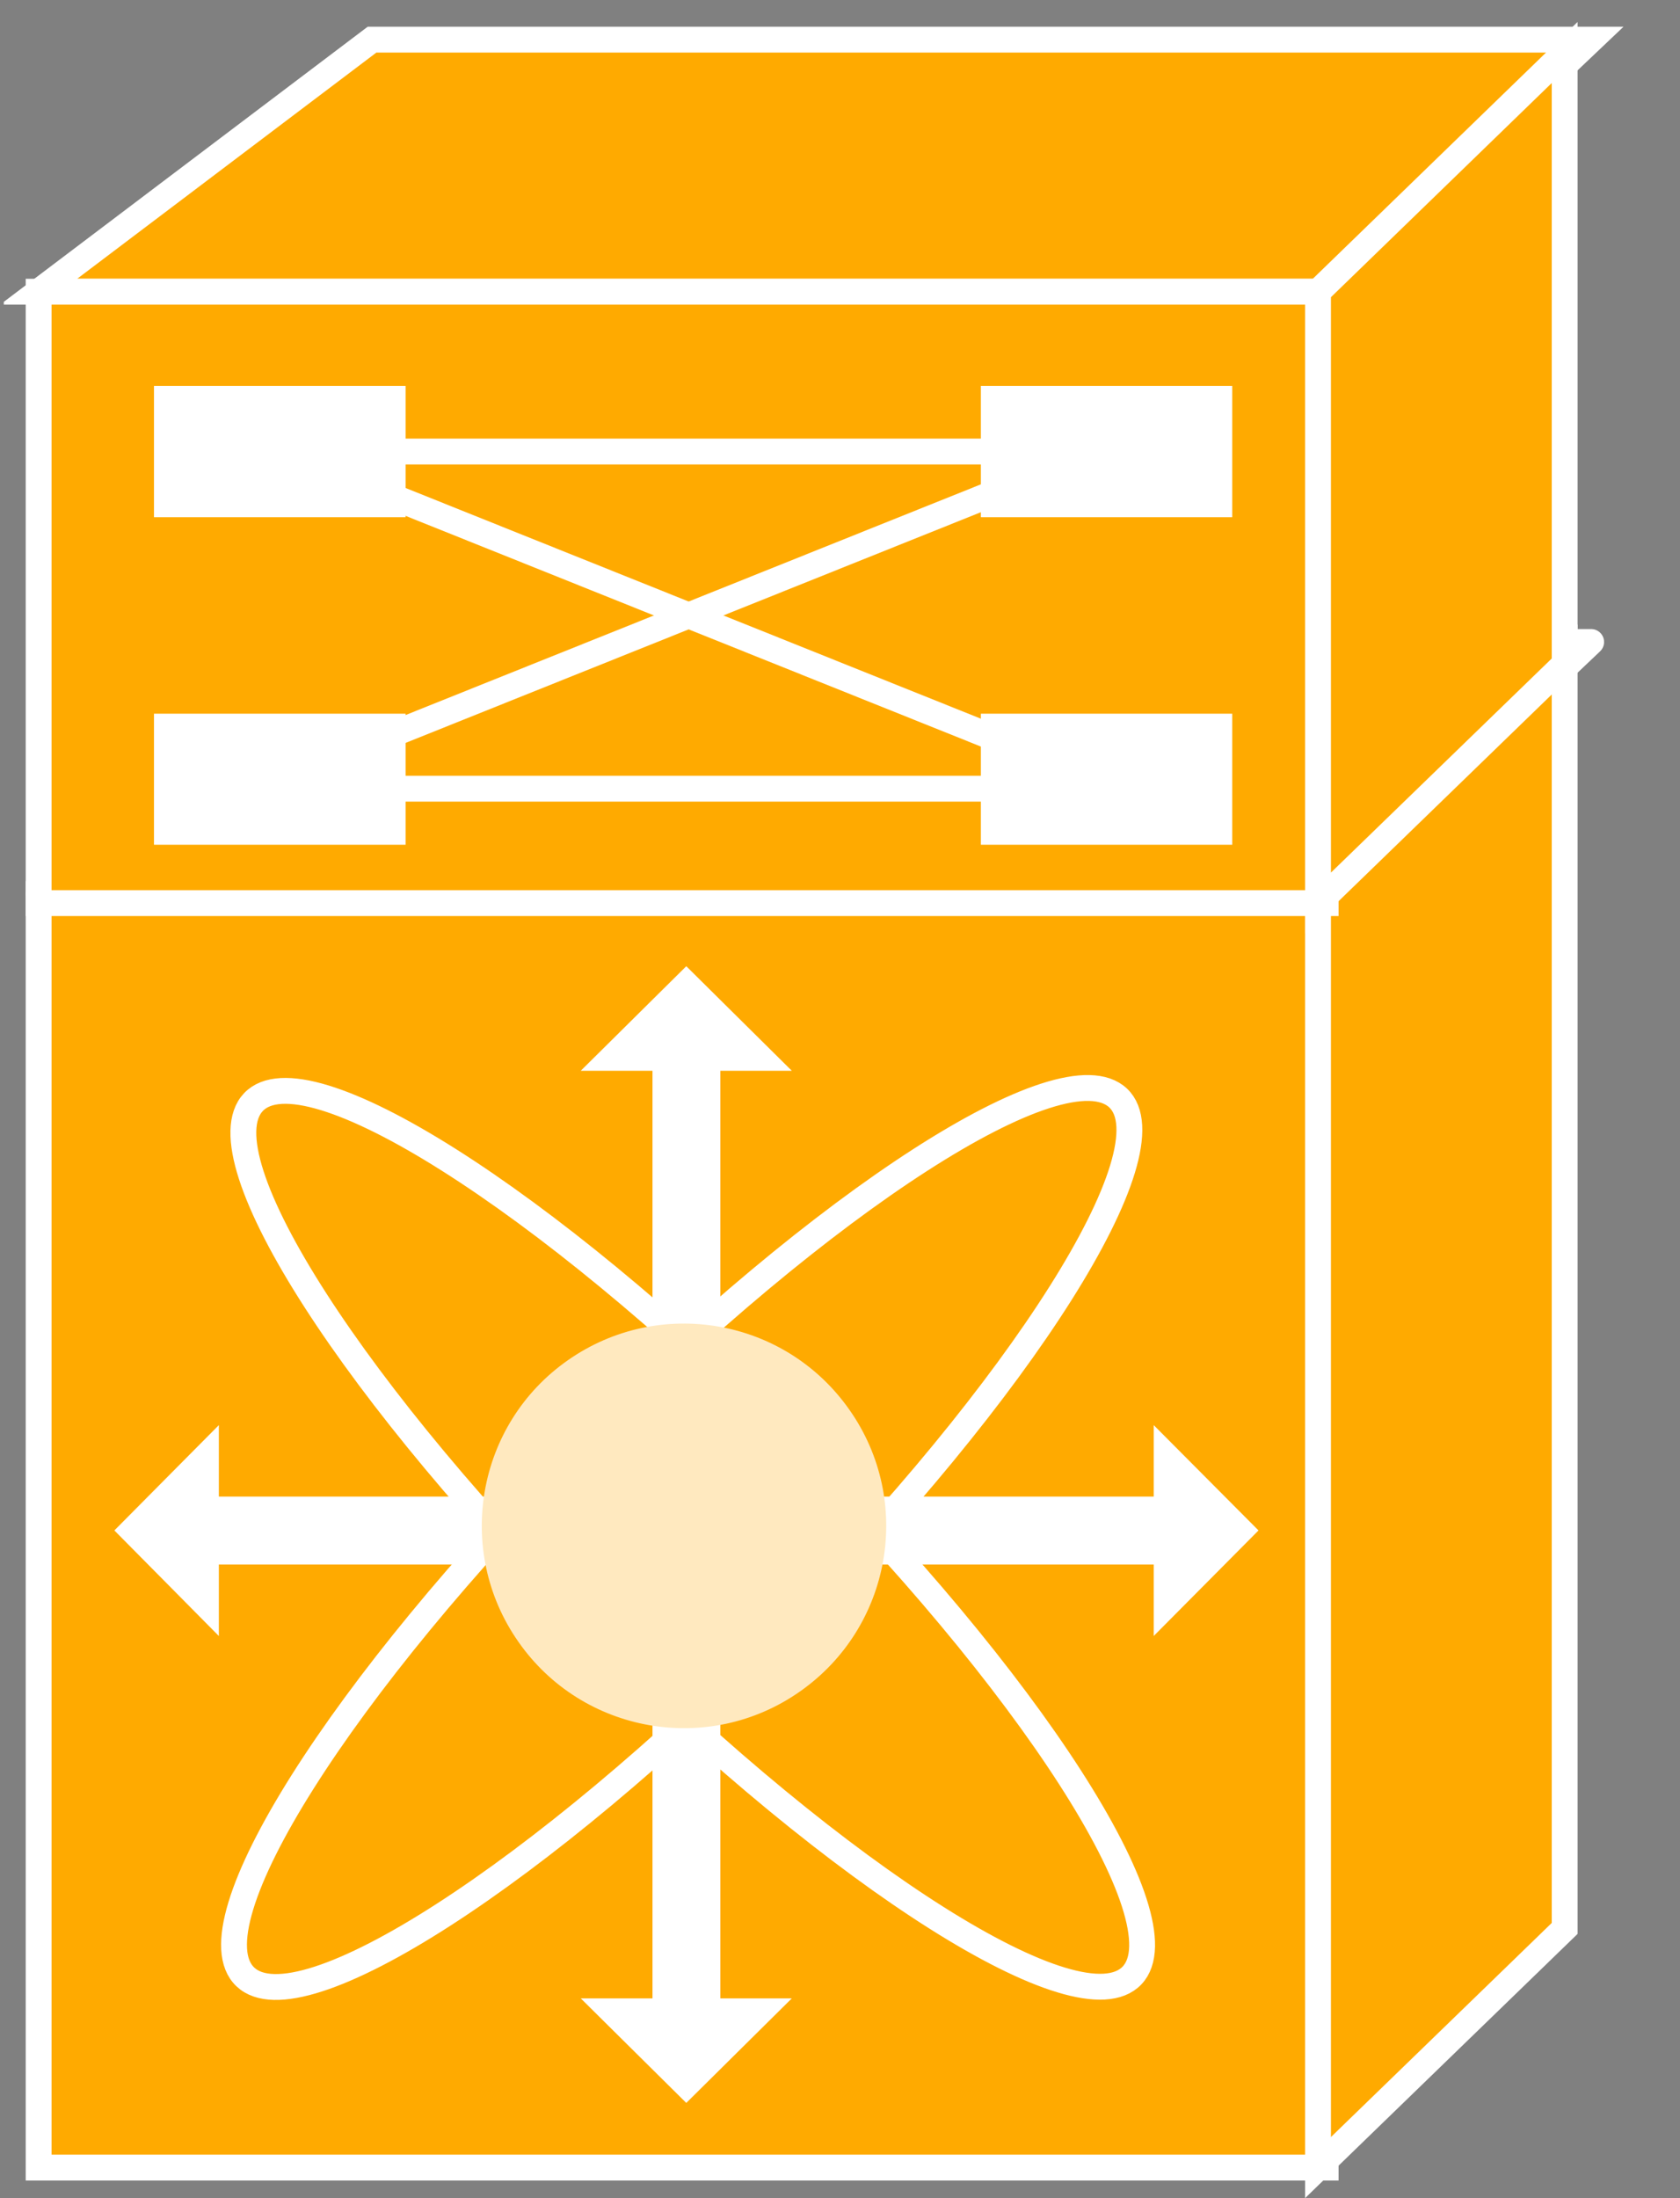 <?xml version="1.0" encoding="UTF-8"?>
<svg xmlns="http://www.w3.org/2000/svg" xmlns:xlink="http://www.w3.org/1999/xlink" width="26pt" height="34pt" viewBox="0 0 26 34" version="1.1">
<rect x="0" y="0" width="26" height="34" fill="#808080" stroke="none"/>
<defs>
<clipPath id="clip1">
  <path d="M 0.059 0.34 L 25.125 0.34 L 25.125 34 L 0.059 34 L 0.059 0.34 Z M 0.059 0.34 "/>
</clipPath>
<clipPath id="clip2">
  <path d="M 0.059 0.34 L 25.125 0.34 L 25.125 34 L 0.059 34 L 0.059 0.34 Z M 0.059 0.34 "/>
</clipPath>
<clipPath id="clip3">
  <path d="M 0.059 0.34 L 25.125 0.34 L 25.125 34 L 0.059 34 L 0.059 0.34 Z M 0.059 0.34 "/>
</clipPath>
<clipPath id="clip4">
  <path d="M 0.059 0.34 L 25.125 0.34 L 25.125 34 L 0.059 34 L 0.059 0.34 Z M 0.059 0.34 "/>
</clipPath>
<clipPath id="clip5">
  <path d="M 0.059 0.34 L 25.125 0.34 L 25.125 34 L 0.059 34 L 0.059 0.34 Z M 0.059 0.34 "/>
</clipPath>
<clipPath id="clip6">
  <path d="M 0.059 0.34 L 25.125 0.34 L 25.125 34 L 0.059 34 L 0.059 0.34 Z M 0.059 0.34 "/>
</clipPath>
</defs>
<g id="surface0">
<path style=" stroke:none;fill-rule:nonzero;fill:#202020;fill-opacity:1;" d="M 24.625 9.93 L 20.516 13.828 L 0.598 13.828 L 5.758 9.93 L 24.625 9.93 "/>
<g clip-path="url(#clip1)" clip-rule="nonzero">
<path style="fill:none;stroke-width:0.4;stroke-linecap:round;stroke-linejoin:round;stroke:#FFFFFF;stroke-opacity:1;stroke-miterlimit:4;" d="M 24.625 24.07 L 20.516 20.172 L 0.598 20.172 L 5.758 24.07 L 24.625 24.07 Z M 24.625 24.07 " transform="matrix(1,0,0,-1,0,34)"/>
</g>
<path style=" stroke:none;fill-rule:nonzero;fill:#FFAA00;fill-opacity:1;" d="M 0.598 13.828 L 20.516 13.828 L 20.516 33.527 L 0.598 33.527 L 0.598 13.828 Z M 0.598 13.828 "/>
<g clip-path="url(#clip2)" clip-rule="nonzero">
<path style="fill:none;stroke-width:0.4;stroke-linecap:butt;stroke-linejoin:miter;stroke:#FFFFFF;stroke-opacity:1;stroke-miterlimit:4;" d="M 0.598 0.473 L 20.516 0.473 L 20.516 20.172 L 0.598 20.172 L 0.598 0.473 Z M 0.598 0.473 " transform="matrix(1,0,0,-1,0,34)"/>
</g>
<path style=" stroke:none;fill-rule:nonzero;fill:#FFAA00;fill-opacity:1;" d="M 24.215 29.828 L 24.215 10.129 L 20.398 13.828 L 20.398 33.527 L 24.215 29.828 "/>
<g clip-path="url(#clip3)" clip-rule="nonzero">
<path style="fill:none;stroke-width:0.4;stroke-linecap:butt;stroke-linejoin:miter;stroke:#FFFFFF;stroke-opacity:1;stroke-miterlimit:4;" d="M 24.215 4.172 L 24.215 23.871 L 20.398 20.172 L 20.398 0.473 L 24.215 4.172 Z M 24.215 4.172 " transform="matrix(1,0,0,-1,0,34)"/>
</g>
<path style=" stroke:none;fill-rule:nonzero;fill:#FFFFFF;fill-opacity:1;" d="M 7.672 23.148 L 3.387 23.148 L 3.387 22.043 L 1.77 23.672 L 3.387 25.305 L 3.387 24.199 L 7.672 24.199 L 7.672 23.148 "/>
<path style=" stroke:none;fill-rule:nonzero;fill:#FFFFFF;fill-opacity:1;" d="M 10.098 26.621 L 10.098 30.91 L 8.988 30.91 L 10.621 32.527 L 12.254 30.91 L 11.148 30.91 L 11.148 26.621 L 10.098 26.621 "/>
<path style=" stroke:none;fill-rule:nonzero;fill:#FFFFFF;fill-opacity:1;" d="M 10.098 20.848 L 10.098 16.562 L 8.988 16.562 L 10.621 14.945 L 12.254 16.562 L 11.148 16.562 L 11.148 20.848 L 10.098 20.848 "/>
<path style=" stroke:none;fill-rule:nonzero;fill:#FFFFFF;fill-opacity:1;" d="M 13.57 24.199 L 17.855 24.199 L 17.855 25.305 L 19.477 23.672 L 17.855 22.043 L 17.855 23.148 L 13.57 23.148 L 13.57 24.199 "/>
<path style="fill:none;stroke-width:0.4;stroke-linecap:butt;stroke-linejoin:miter;stroke:#FFFFFF;stroke-opacity:1;stroke-miterlimit:4;" d="M 17.52 3.445 C 16.715 2.594 13.016 4.93 9.262 8.66 C 5.508 12.391 3.117 16.102 3.922 16.953 C 4.727 17.801 8.426 15.465 12.18 11.734 C 15.934 8.008 18.324 4.293 17.52 3.445 Z M 17.305 17.016 C 18.152 16.211 15.816 12.516 12.09 8.762 C 8.359 5.008 4.645 2.617 3.797 3.422 C 2.945 4.227 5.281 7.922 9.012 11.676 C 12.742 15.43 16.453 17.82 17.305 17.016 Z M 17.305 17.016 " transform="matrix(1,0,0,-1,0,34)"/>
<path style=" stroke:none;fill-rule:nonzero;fill:#FFE9BF;fill-opacity:1;" d="M 12.379 26.164 C 13.797 25.172 14.141 23.223 13.148 21.809 C 12.156 20.391 10.207 20.047 8.789 21.039 C 7.375 22.027 7.031 23.98 8.023 25.395 C 9.012 26.812 10.965 27.156 12.379 26.164 "/>
<path style=" stroke:none;fill-rule:nonzero;fill:#FFAA00;fill-opacity:1;" d="M 24.625 0.613 L 20.516 4.512 L 0.598 4.512 L 5.758 0.613 L 24.625 0.613 "/>
<g clip-path="url(#clip4)" clip-rule="nonzero">
<path style="fill:none;stroke-width:0.4;stroke-linecap:butt;stroke-linejoin:miter;stroke:#FFFFFF;stroke-opacity:1;stroke-miterlimit:4;" d="M 24.625 33.387 L 20.516 29.488 L 0.598 29.488 L 5.758 33.387 L 24.625 33.387 Z M 24.625 33.387 " transform="matrix(1,0,0,-1,0,34)"/>
</g>
<path style=" stroke:none;fill-rule:nonzero;fill:#FFAA00;fill-opacity:1;" d="M 0.598 4.512 L 20.516 4.512 L 20.516 13.969 L 0.598 13.969 L 0.598 4.512 Z M 0.598 4.512 "/>
<g clip-path="url(#clip5)" clip-rule="nonzero">
<path style="fill:none;stroke-width:0.4;stroke-linecap:butt;stroke-linejoin:miter;stroke:#FFFFFF;stroke-opacity:1;stroke-miterlimit:4;" d="M 0.598 20.031 L 20.516 20.031 L 20.516 29.488 L 0.598 29.488 L 0.598 20.031 Z M 0.598 20.031 " transform="matrix(1,0,0,-1,0,34)"/>
</g>
<path style=" stroke:none;fill-rule:nonzero;fill:#FFAA00;fill-opacity:1;" d="M 24.215 10.27 L 24.215 0.812 L 20.398 4.512 L 20.398 13.969 L 24.215 10.27 "/>
<g clip-path="url(#clip6)" clip-rule="nonzero">
<path style="fill:none;stroke-width:0.4;stroke-linecap:butt;stroke-linejoin:miter;stroke:#FFFFFF;stroke-opacity:1;stroke-miterlimit:4;" d="M 24.215 23.73 L 24.215 33.188 L 20.398 29.488 L 20.398 20.031 L 24.215 23.73 Z M 24.215 23.73 " transform="matrix(1,0,0,-1,0,34)"/>
</g>
<path style=" stroke:none;fill-rule:nonzero;fill:#FFFFFF;fill-opacity:1;" d="M 2.383 5.969 L 6.277 5.969 L 6.277 8 L 2.383 8 L 2.383 5.969 Z M 2.383 5.969 "/>
<path style=" stroke:none;fill-rule:nonzero;fill:#FFFFFF;fill-opacity:1;" d="M 15.18 5.969 L 19.07 5.969 L 19.07 8 L 15.18 8 L 15.18 5.969 Z M 15.18 5.969 "/>
<path style=" stroke:none;fill-rule:nonzero;fill:#FFFFFF;fill-opacity:1;" d="M 2.383 11.039 L 6.277 11.039 L 6.277 13.066 L 2.383 13.066 L 2.383 11.039 Z M 2.383 11.039 "/>
<path style=" stroke:none;fill-rule:nonzero;fill:#FFFFFF;fill-opacity:1;" d="M 15.18 11.039 L 19.07 11.039 L 19.07 13.066 L 15.18 13.066 L 15.18 11.039 Z M 15.18 11.039 "/>
<path style="fill-rule:nonzero;fill:#202020;fill-opacity:1;stroke-width:0.4;stroke-linecap:butt;stroke-linejoin:miter;stroke:#FFFFFF;stroke-opacity:1;stroke-miterlimit:4;" d="M 5.027 27.016 L 16.984 27.016 " transform="matrix(1,0,0,-1,0,34)"/>
<path style="fill-rule:nonzero;fill:#202020;fill-opacity:1;stroke-width:0.4;stroke-linecap:butt;stroke-linejoin:miter;stroke:#FFFFFF;stroke-opacity:1;stroke-miterlimit:4;" d="M 5.027 21.801 L 16.984 21.801 " transform="matrix(1,0,0,-1,0,34)"/>
<path style="fill-rule:nonzero;fill:#202020;fill-opacity:1;stroke-width:0.4;stroke-linecap:butt;stroke-linejoin:miter;stroke:#FFFFFF;stroke-opacity:1;stroke-miterlimit:4;" d="M 4.332 21.945 L 16.984 27.016 " transform="matrix(1,0,0,-1,0,34)"/>
<path style="fill-rule:nonzero;fill:#202020;fill-opacity:1;stroke-width:0.4;stroke-linecap:butt;stroke-linejoin:miter;stroke:#FFFFFF;stroke-opacity:1;stroke-miterlimit:4;" d="M 4.332 27.016 L 16.984 21.945 " transform="matrix(1,0,0,-1,0,34)"/>
</g>
</svg>
